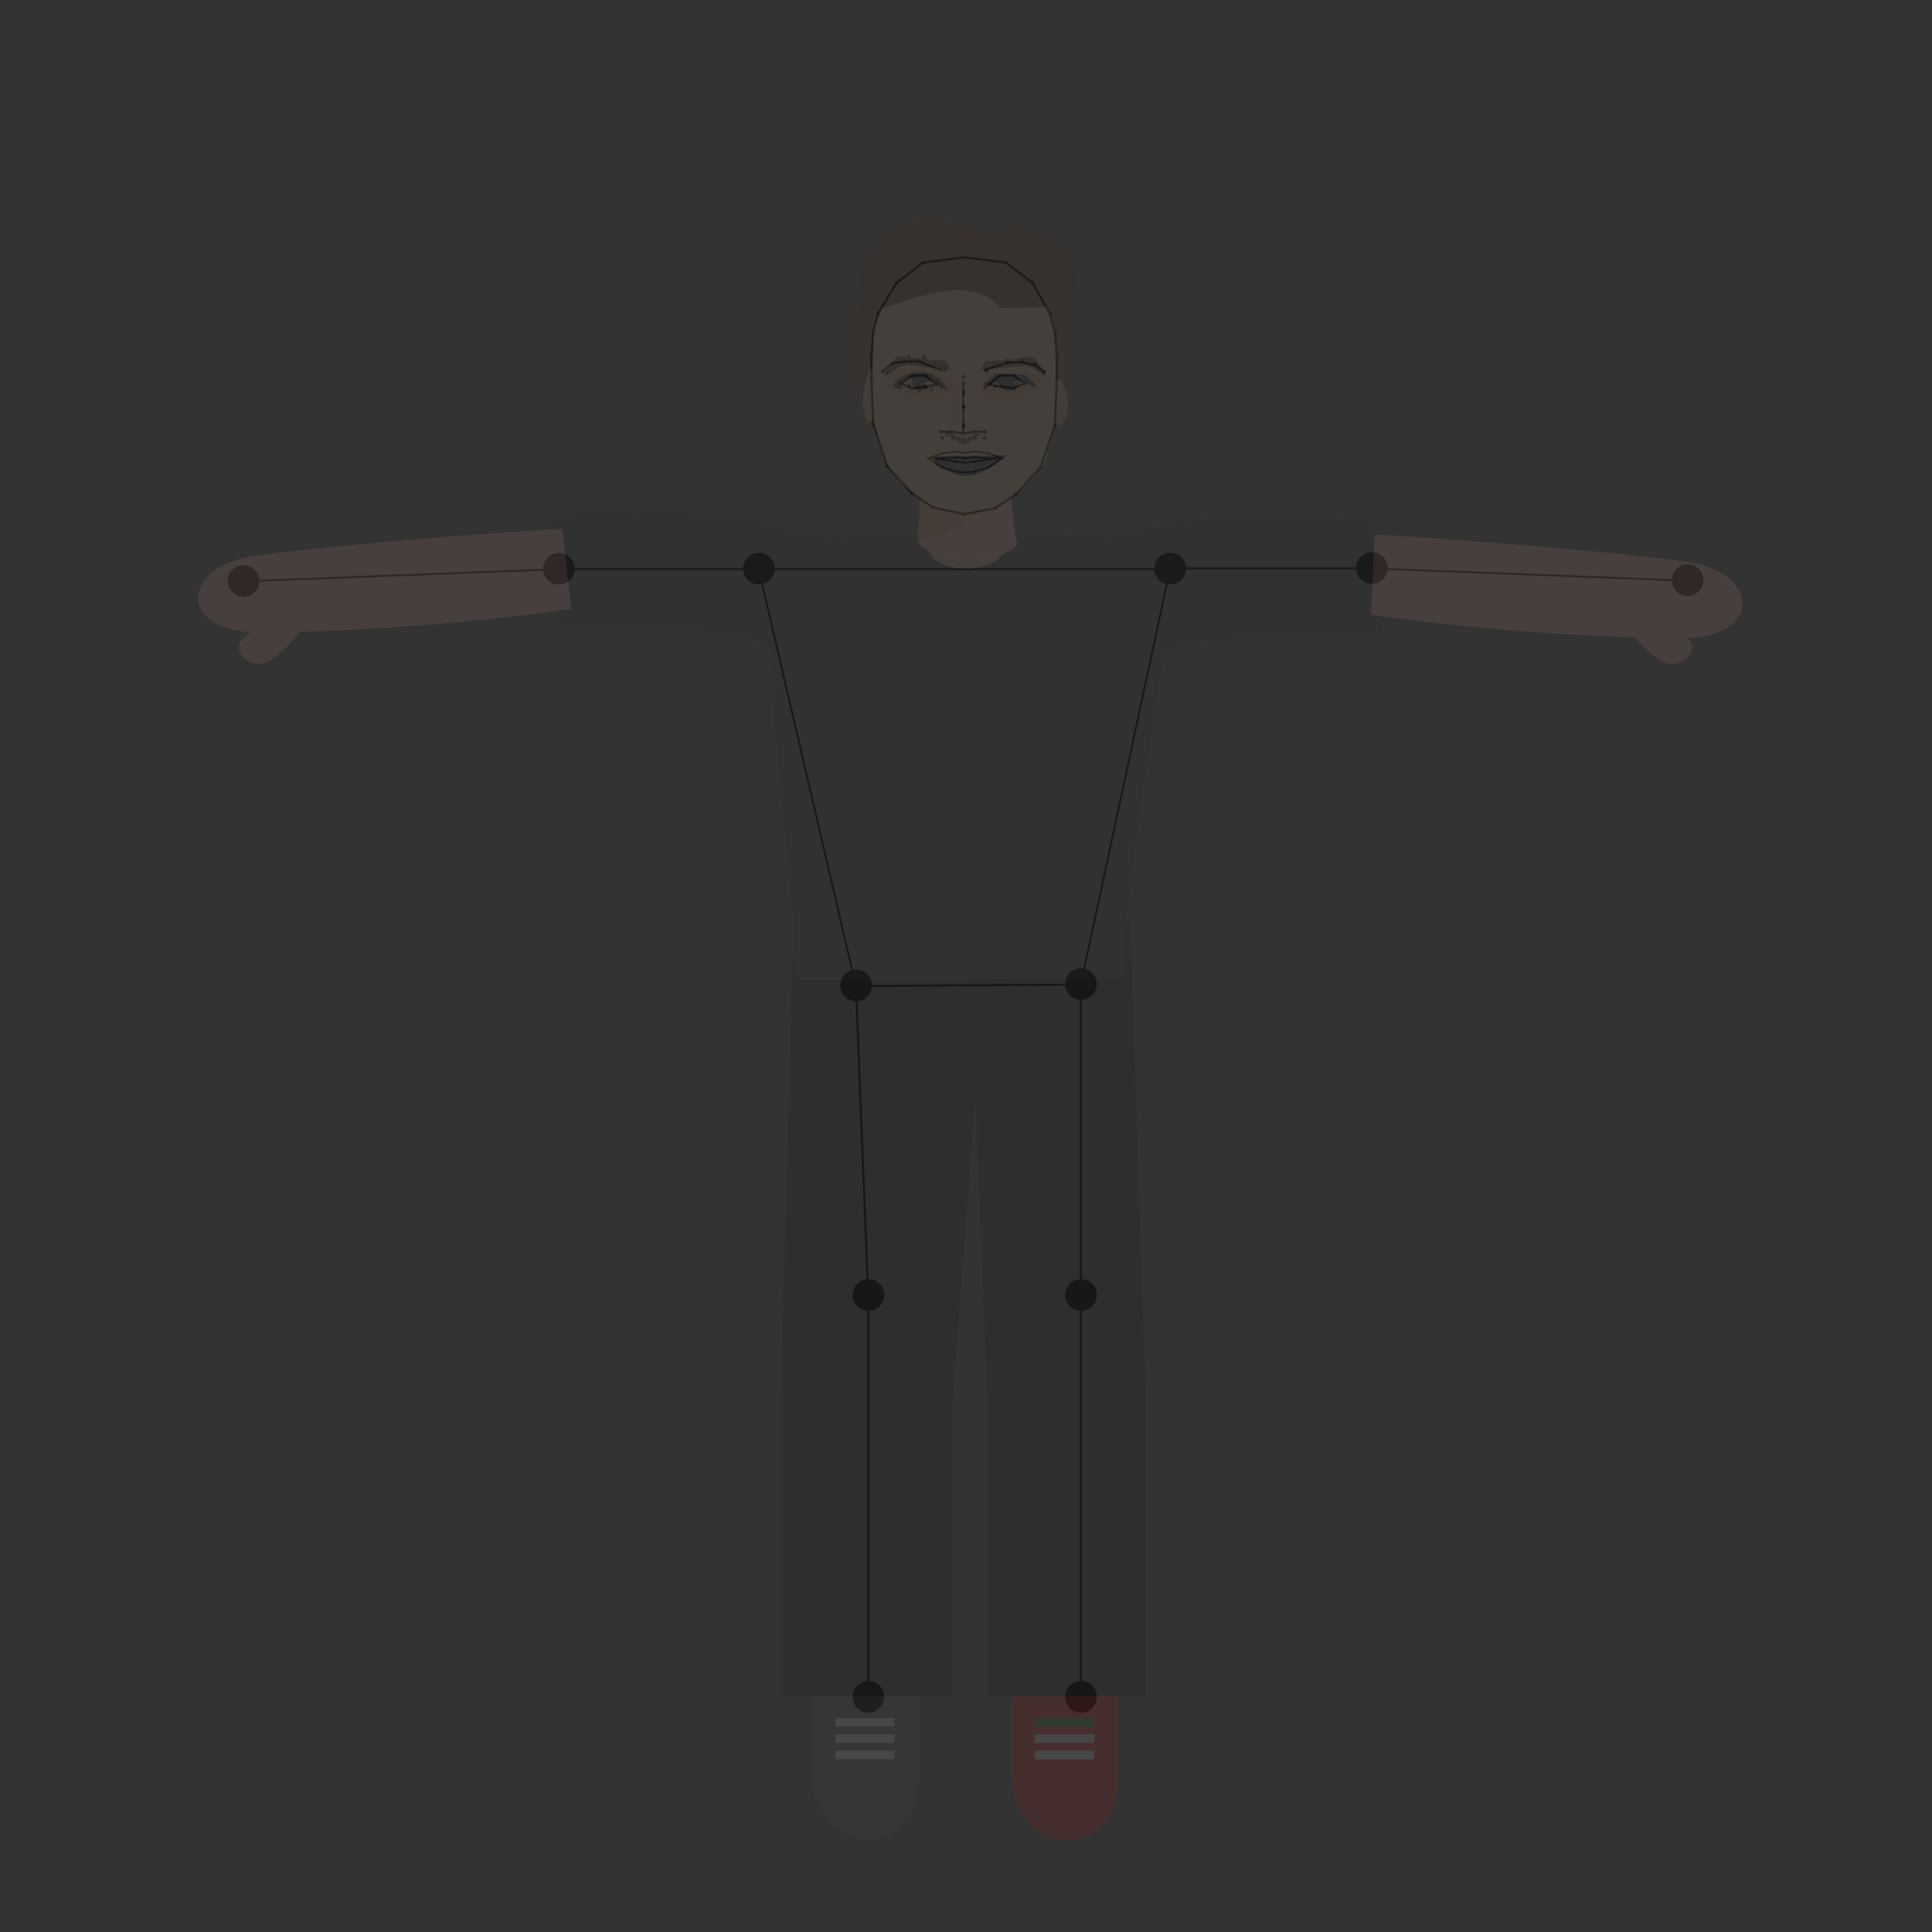 <?xml version="1.0" encoding="UTF-8" standalone="no"?>
<svg
   xmlns:dc="http://purl.org/dc/elements/1.1/"
   xmlns:cc="http://creativecommons.org/ns#"
   xmlns:rdf="http://www.w3.org/1999/02/22-rdf-syntax-ns#"
   xmlns:svg="http://www.w3.org/2000/svg"
   xmlns="http://www.w3.org/2000/svg"
   xmlns:sodipodi="http://sodipodi.sourceforge.net/DTD/sodipodi-0.dtd"
   xmlns:inkscape="http://www.inkscape.org/namespaces/inkscape"
   inkscape:version="1.0 (4035a4f, 2020-05-01)"
   sodipodi:docname="pablo.svg"
   version="1.1"
   id="Layer_1"
   x="0px"
   y="0px"
   width="1000px"
   height="1000px"
   viewBox="0 0 1000 1000"
   style="enable-background:new 0 0 1000 1000;"
   xml:space="preserve"><rect x="0" y="0" width="1000" height="1000" fill="#333333" stroke="none"/><defs
   id="defs2677" /><sodipodi:namedview
   inkscape:current-layer="head-group"
   inkscape:window-maximized="1"
   inkscape:window-y="0"
   inkscape:window-x="0"
   inkscape:cy="198.67455"
   inkscape:cx="504.32411"
   inkscape:zoom="4.5183919"
   showgrid="false"
   id="namedview2675"
   inkscape:window-height="878"
   inkscape:window-width="1440"
   inkscape:pageshadow="2"
   inkscape:pageopacity="0"
   guidetolerance="10"
   gridtolerance="10"
   objecttolerance="10"
   borderopacity="1"
   bordercolor="#666666"
   pagecolor="#ffffff"
   inkscape:document-rotation="0" /><style
   id="style4358">
    #skeleton {
     opacity: 0.5;
     color: white;
    }
    .hair {
      fill: #552200
    }
  </style><g
   id="skeleton"><circle
   id="rightShoulder"
   cx="392.8"
   cy="294.3"
   r="8.2" /><circle
   id="rightElbow"
   cx="289.3"
   cy="294.4"
   r="8.2" /><circle
   r="8.2"
   id="rightWrist"
   transform="matrix(0.995,-0.099,0.099,0.995,-29.027,13.87)"
   cx="125.9"
   cy="300.8" /><circle
   id="rightHip"
   cx="443.1"
   cy="510.1"
   r="8.2" /><circle
   id="rightKnee"
   cx="449.5"
   cy="670.3"
   r="8.2" /><circle
   id="rightAnkle"
   cx="449.5"
   cy="878.3"
   r="8.2" /><circle
   id="leftShoulder"
   cx="605.7"
   cy="294.3"
   r="8.2" /><circle
   id="leftElbow"
   cx="710.1"
   cy="294"
   r="8.2" /><circle
   id="leftWrist"
   cx="873.5"
   cy="300.3"
   r="8.2" /><circle
   id="leftHip"
   cx="559.5"
   cy="509.3"
   r="8.2" /><circle
   id="leftKnee"
   cx="559.5"
   cy="670.3"
   r="8.2" /><circle
   id="leftAnkle"
   cx="559.5"
   cy="878.3"
   r="8.2" /><polygon
   style="fill:none;stroke:#000000;stroke-miterlimit:10"
   points="443,510.4 559.4,509.6 605.6,294.6 392.7,294.6 "
   id="torso-line-s" /><polyline
   style="fill:none;stroke:#000000;stroke-miterlimit:10"
   points="391.7,294.6 289,294.6 125.7,300.9  "
   id="right-arm-line-s" /><polyline
   style="fill:none;stroke:#000000;stroke-miterlimit:10"
   points="607.1,294.2 710.3,294.2 873.6,300.6  "
   id="left-arm-line-s" /><polyline
   style="fill:none;stroke:#000000;stroke-miterlimit:10"
   points="443,510.4 449.4,670.6 449.4,878.6  "
   id="right-leg-line-s" /><polyline
   style="fill:none;stroke:#000000;stroke-miterlimit:10"
   points="559.4,509.6 559.4,670.6 559.4,878.6  "
   id="left-leg-line-s" /><g
   id="head-s"
   transform="matrix(1.087,0,0,1.101,-42.63,6.475)">
      <g
   id="face-s">
        <g
   id="jaw-group-s">
          <circle
   id="jawMid"
   cx="498.4"
   cy="235.8"
   r="0.8" />
          <circle
   id="leftJaw0"
   cx="539.1"
   cy="141.6"
   r="0.8" />
          <circle
   id="leftJaw1"
   cx="541.6"
   cy="150.8"
   r="0.8" />
          <circle
   id="leftJaw2"
   cx="542.4"
   cy="162.5"
   r="0.8" />
          <circle
   id="leftJaw3"
   cx="542.4"
   cy="172.1"
   r="0.8" />
          <circle
   id="leftJaw4"
   cx="541.6"
   cy="193.7"
   r="0.8" />
          <circle
   id="leftJaw5"
   cx="534.8"
   cy="213.7"
   r="0.8" />
          <circle
   id="leftJaw6"
   cx="523.2"
   cy="226.3"
   r="0.8" />
          <circle
   id="leftJaw7"
   cx="513.2"
   cy="233"
   r="0.8" />
          <circle
   id="rightJaw0"
   cx="457.5"
   cy="141.2"
   r="0.8" />
          <circle
   id="rightJaw1"
   cx="455"
   cy="150.5"
   r="0.8" />
          <circle
   id="rightJaw2"
   cx="454.2"
   cy="162.2"
   r="0.8" />
          <circle
   id="rightJaw3"
   cx="454.2"
   cy="171.7"
   r="0.8" />
          <circle
   id="rightJaw4"
   cx="455"
   cy="193.4"
   r="0.8" />
          <circle
   id="rightJaw5"
   cx="461.8"
   cy="213.4"
   r="0.8" />
          <circle
   id="rightJaw6"
   cx="473.4"
   cy="225.9"
   r="0.8" />
          <circle
   id="rightJaw7"
   cx="483.4"
   cy="232.6"
   r="0.8" />
        </g>
        <g
   id="left-brow-group-s"
   transform="translate(2.238,17.121)">
          <circle
   id="leftBrow0"
   cx="534.1"
   cy="151.6"
   r="0.8" />
          <circle
   id="leftBrow1"
   cx="530.1"
   cy="148.7"
   r="0.8" />
          <circle
   id="leftBrow2"
   cx="523.8"
   cy="147.2"
   r="0.8" />
          <circle
   id="leftBrow3"
   cx="516.5"
   cy="147.6"
   r="0.8" />
          <circle
   id="leftBrow4"
   cx="506.5"
   cy="150.8"
   r="0.8" />
          <polyline
   id="left-brow-s"
   style="fill:none;stroke:#000000;stroke-miterlimit:10"
   points="533.9,151.6 529.9,148.7 523.6,147.2 516.3,147.6    506.3,150.8  " />
        </g>
        <g
   id="right-brow-group-s"
   transform="translate(-2.797,16.785)">
          <circle
   id="rightBrow0"
   cx="462.4"
   cy="152"
   r="0.8" />
          <circle
   id="rightBrow1"
   cx="466.4"
   cy="148.3"
   r="0.8" />
          <circle
   id="rightBrow2"
   cx="472.6"
   cy="147.3"
   r="0.8" />
          <circle
   id="rightBrow4"
   cx="489.7"
   cy="151.3"
   r="0.8" />
          <circle
   id="rightBrow3"
   cx="479.9"
   cy="147.3"
   r="0.8" />
          <polyline
   id="right-brow-s"
   style="fill:none;stroke:#000000;stroke-miterlimit:10"
   points="462.4,152 466.4,148.3 472.6,147.3 479.9,147.3    489.7,151.3  " />
        </g>
        <g
   id="left-eye-group-s"
   transform="translate(-1.065,14.137)">
          <circle
   id="leftEye0"
   cx="528.2"
   cy="160.2"
   r="0.8" />
          <circle
   id="leftEye1"
   cx="523"
   cy="156.5"
   r="0.8" />
          <circle
   id="leftEye2"
   cx="516.7"
   cy="156.5"
   r="0.8" />
          <circle
   id="leftEye3"
   cx="511.5"
   cy="160.7"
   r="0.8" />
          <circle
   id="leftEye4"
   cx="516.7"
   cy="161.7"
   r="0.8" />
          <circle
   id="leftEye5"
   cx="523"
   cy="162.5"
   r="0.8" />
          <polygon
   style="fill:none;stroke:#000000;stroke-miterlimit:10"
   points="522.7,156.5 516.4,156.5 511.3,160.7 516.4,161.7 522.7,162.5 528,160.2 "
   id="left-eye-line-s" />
        </g>
        <g
   id="right-eye-group-s"
   transform="translate(-0.224,14.211)">
          <circle
   id="rightEye0"
   cx="468.6"
   cy="160.2"
   r="0.8" />
          <circle
   id="rightEye1"
   cx="473.8"
   cy="156.5"
   r="0.8" />
          <circle
   id="rightEye2"
   cx="480.1"
   cy="156.5"
   r="0.8" />
          <circle
   id="rightEye3"
   cx="485.3"
   cy="160.7"
   r="0.8" />
          <circle
   id="rightEye4"
   cx="480.1"
   cy="161.7"
   r="0.8" />
          <circle
   id="rightEye5"
   cx="473.8"
   cy="162.5"
   r="0.8" />
          <polygon
   style="fill:none;stroke:#000000;stroke-miterlimit:10"
   points="473.8,156.5 480.1,156.5 485.3,160.7 480.1,161.7 473.8,162.5 468.6,160.2 "
   id="right-eye-line-s" />
        </g>
        <g
   id="nose-group-s"
   transform="matrix(1,0,0,1.001,0.336,18.598)">
          <circle
   id="nose0"
   cx="497.6"
   cy="155.4"
   r="0.8" />
          <circle
   id="nose1"
   cx="497.6"
   cy="161.2"
   r="0.8" />
          <circle
   id="nose2"
   cx="497.6"
   cy="166.7"
   r="0.8" />
          <circle
   id="nose3"
   cx="497.6"
   cy="173.8"
   r="0.8" />
          <circle
   id="nose4"
   cx="497.6"
   cy="179.1"
   r="0.8" />
          <circle
   id="leftNose0"
   cx="508"
   cy="178.3"
   r="0.8" />
          <circle
   id="leftNose1"
   cx="503.2"
   cy="178.3"
   r="0.8" />
          <circle
   id="rightNose0"
   cx="486.9"
   cy="178.3"
   r="0.8" />
          <circle
   id="rightNose1"
   cx="492.1"
   cy="178.3"
   r="0.8" />
          <polyline
   style="fill:none;stroke:#000000;stroke-miterlimit:10"
   points="486.9,178.3 492.1,178.3 497.6,179.1 497.6,173.8    497.6,166.7 497.6,161.2 497.6,155.4  "
   id="nose-ridge-and-right" />
          <polyline
   style="fill:none;stroke:#000000;stroke-miterlimit:10"
   points="508,178.3 503,178.3 497.6,179.1  "
   id="nose-right" />
        </g>
        <g
   id="mouth-group-s"
   transform="matrix(1,0,0,0.7,0.406,69.223)">
          <circle
   id="leftLowerLipBottom0"
   cx="509.5"
   cy="206.7"
   r="0.8" />
          <circle
   id="leftLowerLipBottom1"
   cx="502.6"
   cy="209.5"
   r="0.8" />
          <circle
   id="leftLowerLipTop0"
   cx="502.4"
   cy="202.8"
   r="0.8" />
          <circle
   id="leftMouthCorner"
   cx="515.9"
   cy="200.4"
   r="0.8" />
          <circle
   id="leftUpperLipBottom1"
   cx="502.4"
   cy="199.9"
   r="0.8" />
          <circle
   id="leftUpperLipTop0"
   cx="509"
   cy="197"
   r="0.8" />
          <circle
   id="leftUpperLipTop1"
   cx="502.6"
   cy="195.9"
   r="0.8" />
          <circle
   id="lowerLipBottomMid"
   cx="498.4"
   cy="210"
   r="0.8" />
          <circle
   id="lowerLipTopMid"
   cx="498.4"
   cy="203.5"
   r="0.8" />
          <circle
   id="rightLowerLipBottom0"
   cx="487.3"
   cy="206.7"
   r="0.8" />
          <circle
   id="rightLowerLipBottom1"
   cx="494.3"
   cy="209.5"
   r="0.8" />
          <circle
   id="rightLowerLipTop0"
   cx="494.5"
   cy="202.8"
   r="0.8" />
          <circle
   id="rightMouthCorner"
   cx="480.9"
   cy="200.4"
   r="0.8" />
          <circle
   id="rightUpperLipBottom1"
   cx="494.5"
   cy="199.9"
   r="0.8" />
          <circle
   id="rightUpperLipTop0"
   cx="487.8"
   cy="197"
   r="0.8" />
          <circle
   id="rightUpperLipTop1"
   cx="494.3"
   cy="195.9"
   r="0.8" />
          <circle
   id="upperLipBottomMid"
   cx="498.4"
   cy="200.4"
   r="0.8" />
          <circle
   id="upperLipTopMid"
   cx="498.4"
   cy="196.8"
   r="0.8" />
          <path
   id="rightMiddleLip"
   d="m 484.5,199.9 c 0.4,0 0.8,0.4 0.8,0.8 0,0.4 -0.4,0.8 -0.8,0.8 -0.4,0 -0.8,-0.4 -0.8,-0.8 0,-0.4 0.4,-0.8 0.8,-0.8 z" />
          <path
   id="leftMiddleLip"
   d="m 512.3,199.9 c 0.4,0 0.8,0.4 0.8,0.8 0,0.4 -0.4,0.8 -0.8,0.8 -0.4,0 -0.8,-0.4 -0.8,-0.8 0,-0.4 0.4,-0.8 0.8,-0.8 z" />
          <polygon
   style="fill:none;stroke:#000000;stroke-miterlimit:10"
   points="502.6,195.9 509,197 515.9,200.4 509.5,206.7 502.4,209.5 498.4,210 494.3,209.5 487.3,206.7 480.9,200.4 487.8,197 494.3,195.9 498.4,196.8 "
   id="mouth-line" />
          <polyline
   style="fill:none;stroke:#000000;stroke-miterlimit:10"
   points="480.9,200.4 484.5,200.7 494.5,199.9 498.4,200.4    502.4,199.9 512.3,200.7 515.9,200.4  "
   id="top-mouth-line" />
          <polyline
   style="fill:none;stroke:#000000;stroke-miterlimit:10"
   points="480.9,200.4 484.5,200.7 494.5,202.8 498.4,203.6    502.4,202.8 512.3,200.7 515.9,200.4  "
   id="bottom-mouth-line" />
        </g>
      </g>
      <g
   id="head-shape-s">
        <circle
   id="topMid"
   cx="498.6"
   cy="115.1"
   r="0.8" />
        <circle
   id="leftTop0"
   cx="518.3"
   cy="117.6"
   r="0.8" />
        <circle
   id="leftTop1"
   cx="530.9"
   cy="127.1"
   r="0.8" />
        <polyline
   id="head-line-s"
   style="fill:none;stroke:#000000;stroke-miterlimit:10"
   points="498.4,115.1 478.6,117.6 466.1,127.1 457.5,141.2    455,150.5 454.2,162.2 454.2,171.7 455,193.4 461.8,213.4 473.4,225.9 483.4,232.6 498.4,235.8 513.2,233 523.2,226.3 534.8,213.7    541.6,193.7 542.4,172.1 542.4,162.5 541.6,150.8 539.1,141.6 530.9,127.1 518.3,117.6 498.4,115.1 " />
        <circle
   id="rightTop0"
   cx="478.7"
   cy="117.6"
   r="0.8" />
        <circle
   id="rightTop1"
   cx="466.1"
   cy="127.1"
   r="0.8" />
      </g>
    </g>
  </g><g
   id="illustration"
   opacity="0.1"><g
     id="left-shoe">
      <path
   style="fill:red"
   d="M523.3,868v46.8c0,48.8,55.4,50.3,55.4,4.5v-51.8L523.3,868z"
   id="path425" />
      <rect
   x="535.7"
   y="889.3"
   style="fill:green;"
   width="30.6"
   height="4.4"
   id="rect427" />
      <rect
   x="535.7"
   y="897.7"
   style="fill:#FFFFFF;"
   width="30.6"
   height="4.4"
   id="rect429" />
      <rect
   x="535.7"
   y="906.2"
   style="fill:#FFFFFF;"
   width="30.6"
   height="4.4"
   id="rect431" />
    </g><g
     id="right-shoe">
      <path
   style="fill:#60504B;"
   d="M420,868v46.8c0,48.8,55.4,50.3,55.4,4.5v-51.8L420,868z"
   id="path433" />
      <rect
   x="432.4"
   y="889.3"
   style="fill:#FFFFFF;"
   width="30.6"
   height="4.4"
   id="rect437" />
      <rect
   x="432.4"
   y="897.7"
   style="fill:#FFFFFF;"
   width="30.6"
   height="4.4"
   id="rect439" />
      <rect
   x="432.4"
   y="906.2"
   style="fill:#FFFFFF;"
   width="30.6"
   height="4.4"
   id="rect441" />
    </g><path
     id="pants"
     style="fill:#000000;stroke-width:0.945"
     d="M 410.342,495.571 404.145,722 v 155.8 h 89.089 V 723.3 l 11.585,-155.304 v 0 L 511.016,723.3 v 154.5 h 81.94 V 723.3 l -7.967,-246.32 z"
     sodipodi:nodetypes="ccccccccccccc" /><path
     id="shirt"
     style="fill:#1a1a1a;stroke-width:0.877"
     d="m 412.013,507.122 c 0,-47.3 -12.532,-117.974 -12.033,-169.85 -5.006,-14.507 -0.584,-39.837 9.492,-50.837 12.075,-13.2 69.459,-8.535 87.994,-8.535 20.074,0 77.069,-6.603 89.76,8.497 7.922,9.4 9.945,30.662 15.483,43.862 -5.911,51.317 -21.063,126.337 -21.063,176.237 z"
     sodipodi:nodetypes="cccscccc" /><path
     id="shirt-sleeve-right"
     style="fill:#1a1a1a"
     d="M285.8,267.1l3,56.8c58.9,0.3,93.5-2.3,119.3,17.7l48.7-50.2C402.5,264.7,341.8,263.7,285.8,267.1z" /><path
     id="shirt-sleeve-left"
     style="fill:#1a1a1a"
     d="M545.7,290.4l43.3,53.2c27-16.2,67.7-16.3,126.6-16.7v-56.8C659.6,266.7,616.4,259.7,545.7,290.4z" /><ellipse
     id="shirt-collar"
     style="fill:#deaa87;stroke-width:0.713"
     ry="10.167"
     rx="19.292"
     cy="284.141"
     cx="500.103" /><path
     id="hand-thumb-left"
     style="fill:#F3AF9D;"
     d="M843.8,326.2l17-6.8c0,0,6.1,5.5,13,11.2s-4.7,18.4-15.3,10.6C847.8,333.4,843.8,326.2,843.8,326.2z" /><path
     id="hand-thumb-right"
     style="fill:#F3AF9D;"
     d="M155.6,326.2l-17-6.8c0,0-6.1,5.5-13,11.2c-6.9,5.7,4.7,18.4,15.3,10.6   C151.6,333.4,155.6,326.2,155.6,326.2z" /><path
     id="forearm-right"
     style="fill:#F3AF9D;"
     d="M291,273.7c-47.7,2.7-123.1,8.9-160.2,14.2c-37.1,5.3-40.1,40.1,5.3,39.5s95.2-3.5,159.7-12.1   L291,273.7z" /><path
     id="forearm-left"
     style="fill:#F3AF9D;"
     d="M709.7,318.3c64.5,8.6,113.3,11.5,158.7,12.1s42.4-34.2,5.3-39.5c-37.1-5.3-114.5-11.5-162.2-14.2   L709.7,318.3z" /><path
     id="neck"
     style="fill:#f3af9d;stroke-width:0.988"
     d="m 477.989,242.445 h 44.374 c 0,0 1.305,28.739 4.277,39.539 -4.459,4.458 -11.496,7.384 -25.084,7.292 -17.41,-0.092 -24.166,-5.574 -26.714,-9.159 z"
     sodipodi:nodetypes="cccccc" /><path
     id="neck-shadow"
     style="fill:#d38d5f;stroke-width:0.994"
     d="m 477.493,242.445 43.305,5.008 c 4.079,8.738 -34.792,32.664 -45.956,32.664 z"
     sodipodi:nodetypes="cccc" /><g
     id="head-group"
     transform="matrix(1,0,0,1.308,0,-40.338)"><path
       sodipodi:nodetypes="scsss"
       id="hair"
       style="fill:#502d16;stroke-width:1.001"
       d="m 500.421,123.882 c -25.45,0 -83.892,15.594 -52.786,75.111 23.377,44.744 83.772,43.884 103.229,-0.035 32.676,-73.758 -50.442,-81.942 -50.442,-75.076 z" /><ellipse
       id="ear-left"
       ry="9.426"
       rx="5.532"
       style="fill:#d38d5f;stroke-width:0.597"
       cx="527.319"
       cy="219.228"
       transform="matrix(0.999,-0.054,0.093,0.996,0,0)" /><ellipse
       id="ear-right"
       ry="11.283"
       rx="4.968"
       style="fill:#d38d5f;stroke-width:0.619"
       cx="476.608"
       cy="143.543"
       transform="matrix(0.996,0.094,-0.159,0.987,0,0)" /><path
       style="fill:#d8b07b;fill-opacity:1;stroke-width:0.998"
       d="m 478.225,135.441 -13.697,7.891 c 0,0 -10.14,9.322 -12.464,19.048 0,0 -0.132,6.048 -0.575,10.108 0,1.269 0.86,4.892 1.081,8.19 -0.553,2.03 -1.456,6.413 -1.677,9.035 0.332,4.229 1.793,9.388 2.9,13.363 1.107,3.383 3.341,8.918 5.665,12.217 3.984,3.975 6.194,6.202 12.612,10.515 2.656,2.114 5.782,3.691 10.872,5.636 7.746,1.692 7.677,1.762 16.309,2.692 8.631,-0.761 8.566,-0.748 16.091,-2.355 5.865,-2.368 5.889,-2.41 11.754,-6.046 0,0 7.51,-5.223 12.711,-10.466 1.881,-2.791 3.757,-8.935 6.413,-16.547 1.217,-3.806 1.89,-6.576 2.112,-10.606 -0.391,-2.153 -1.106,-4.177 -1.419,-7.526 0.198,-4.305 0.177,-4.287 0.177,-8.114 -0.055,-2.368 -0.593,-7.389 -0.87,-9.842 -0.156,-2.332 -2.014,-5.646 -2.718,-7.739 -1.487,-2.452 -7.968,-11.562 -7.968,-11.562 l -13.806,-7.891 -21.805,-2.077 z"
       id="face-skin"
       sodipodi:nodetypes="cccccccccccccccccccccccc" /><path
       style="stroke-width:1.129"
       id="hair-top"
       class="hair"
       d="m 444.572,152.77 c 2.328,8.008 52.511,-19.063 72.742,-0.304 59.087,3.094 37.956,-20.065 31.831,-23.185 -5.39,-2.704 -21.564,-17.175 -37.489,-4.695 -9.421,-4.39 -21.747,-8.071 -36.774,-6.414 -17.154,1.946 -35.699,15.876 -30.31,34.597 z" /><g
       id="face-group"
       transform="matrix(1.071,0,0,1.228,-34.89,-13.443)"><g
         transform="translate(2.747,4.773)"
         id="left-brow-group">
          <path
   id="path5660"
   class="hair"
   style="stroke-width:0.054"
   d="m 529.054,146.358 c 1.082,0.196 6.327,5.051 6.327,5.874 0,0.705 -0.054,0.666 -3.894,-1.175 -3.732,-1.84 -5.733,-2.193 -9.897,-1.762 -3.732,0.392 -17.793,1.449 -17.955,1.331 -0.054,-0.039 0.487,-0.705 1.19,-1.488 l 1.352,-1.449 4.705,-0.157 c 4.489,-0.157 12.385,-0.744 15.684,-1.175 0.811,-0.117 1.947,-0.117 2.488,0 z" />
          <circle
   id="leftBrow1_1_"
   cx="530.1"
   cy="148.7"
   r="0.8" />
          <circle
   id="leftBrow4_1_"
   cx="506.5"
   cy="150.8"
   r="0.8" />
          <circle
   id="leftBrow3_1_"
   cx="516.5"
   cy="147.6"
   r="0.8" />
          <circle
   id="leftBrow0_1_"
   cx="534.1"
   cy="151.6"
   r="0.8" />
          <circle
   id="leftBrow2_1_"
   cx="523.8"
   cy="147.2"
   r="0.8" />
        </g><g
         transform="translate(-0.665,3.914)"
         id="right-brow-group">
          <path
   d="m 467.257,146.996 c -1.082,0.196 -6.327,5.051 -6.327,5.874 0,0.705 0.054,0.666 3.894,-1.175 3.732,-1.84 5.733,-2.193 9.897,-1.762 3.732,0.392 17.793,1.449 17.955,1.331 0.054,-0.039 -0.487,-0.705 -1.19,-1.488 l -1.352,-1.449 -4.705,-0.157 c -4.489,-0.157 -12.385,-0.744 -15.684,-1.175 -0.811,-0.117 -1.947,-0.117 -2.488,0 z"
   class="hair"
   id="right-brow" />
          <circle
   id="rightBrow1_1_"
   cx="466.4"
   cy="148.3"
   r="0.8" />
          <circle
   id="rightBrow4_1_"
   cx="489.7"
   cy="151.3"
   r="0.8" />
          <circle
   id="rightBrow3_1_"
   cx="479.9"
   cy="147.3"
   r="0.8" />
          <circle
   id="rightBrow0_1_"
   cx="462.4"
   cy="152"
   r="0.8" />
          <circle
   id="rightBrow2_1_"
   cx="472.6"
   cy="147.3"
   r="0.8" />
        </g><g
         id="left-eye-group"
         style="fill:#000000"
         transform="matrix(0.93,0,0,0.688,33.139,49.257)">
          <ellipse
   style="fill:#d38d5f;stroke-width:1.222"
   id="left-eye-shadow"
   cx="482.409"
   cy="229.228"
   rx="17.258"
   ry="6.504"
   transform="matrix(0.991,-0.131,0.198,0.98,0,0)" /><path
   id="left-eye"
   style="stroke-width:0.071"
   d="m 513.549,158.636 c -1.815,1.598 -3.267,3.474 -3.267,4.238 0,1.251 0.29,1.181 2.541,-0.764 3.122,-2.571 4.864,-2.71 6.461,-0.486 1.597,2.362 4.937,2.918 7.695,1.39 2.033,-1.181 2.105,-1.32 0.726,-1.806 -1.815,-0.625 -1.888,-1.737 -0.073,-2.293 0.871,-0.278 3.122,0.417 5.808,1.737 5.445,2.64 6.026,1.39 1.016,-2.362 -3.339,-2.501 -2.765,-1.902 -9.73,-2.183 l -7.911,-0.319 z" />
          <circle
   id="leftEye0_1_"
   cx="528.2"
   cy="160.2"
   r="0.8" />
          <circle
   id="leftEye1_1_"
   cx="523"
   cy="156.5"
   r="0.8" />
          <circle
   id="leftEye5_1_"
   cx="523"
   cy="162.5"
   r="0.8" />
          <circle
   id="leftEye2_1_"
   cx="516.7"
   cy="156.5"
   r="0.8" />
          <circle
   id="leftEye3_1_"
   cx="511.5"
   cy="160.7"
   r="0.8" />
          <circle
   id="leftEye4_1_"
   cx="516.7"
   cy="161.7"
   r="0.8" />
        </g><g
         id="right-eye-group"
         style="fill:#000000"
         transform="matrix(0.921,0,0,0.751,40.443,40.133)">
          <ellipse
   style="fill:#d38d5f;stroke-width:1.045"
   id="right-eye-shadow"
   cx="460.495"
   cy="129.603"
   rx="18.016"
   ry="6.66"
   transform="matrix(0.998,0.067,0.118,0.993,0,0)" /><path
   id="right-eye-shape"
   style="stroke-width:0.064"
   d="m 466.944,155.525 c -5.847,2.009 -8.277,4.833 -4.796,5.712 2.234,0.565 2.365,0.502 2.234,-1.318 -0.131,-1.444 0.197,-1.757 2.628,-2.448 l 2.759,-0.753 0.46,1.946 c 0.657,2.95 1.445,3.578 4.533,3.578 3.219,0 5.256,-1.506 3.022,-2.197 -1.971,-0.565 -1.708,-1.381 0.591,-1.883 1.577,-0.314 2.759,0.063 5.978,1.883 2.168,1.318 4.139,2.134 4.336,1.946 0.526,-0.439 -4.336,-5.398 -5.321,-5.398 -0.328,0 -1.117,-0.439 -1.708,-0.941 -0.591,-0.502 -3.022,-1.067 -5.65,-1.255 -3.745,-0.314 -5.321,-0.126 -9.066,1.13 z" />
          <circle
   id="rightEye0_1_"
   cx="468.6"
   cy="160.2"
   r="0.8" />
          <circle
   id="rightEye1_1_"
   cx="473.8"
   cy="156.5"
   r="0.8" />
          <circle
   id="rightEye5_1_"
   cx="473.8"
   cy="162.5"
   r="0.8" />
          <circle
   id="rightEye2_1_"
   cx="480.1"
   cy="156.5"
   r="0.8" />
          <circle
   id="rightEye3_1_"
   cx="485.3"
   cy="160.7"
   r="0.8" />
          <circle
   id="rightEye4_1_"
   cx="480.1"
   cy="161.7"
   r="0.8" />
        </g><g
         id="nose-group"
         transform="matrix(0.968,0,0,0.861,16.659,23.727)">
          <path
   style="fill:#502d16;stroke-width:0.051"
   d="m 488.605,176.286 c -0.556,0.759 0.025,1.247 1.505,1.247 0.907,0 2.536,0.705 4.032,1.681 2.172,1.464 2.779,1.627 4.536,1.356 1.159,-0.163 2.454,-0.814 2.901,-1.41 0.388,-0.651 1.551,-1.248 2.46,-1.464 0.921,-0.163 1.747,-0.542 1.845,-0.759 0.246,-0.868 -2.216,-0.542 -4.553,0.597 -2.996,1.41 -4.249,1.356 -7.697,-0.271 -2.817,-1.356 -4.605,-1.681 -5.029,-0.976 z"
   id="nose-bottom" /><rect
   style="fill:#d38d5f;stroke-width:0.795"
   id="nose-shadow"
   width="2.675"
   height="17.168"
   x="511.924"
   y="166.658"
   transform="matrix(1,-0.018,-0.112,0.994,0,0)"
   ry="1.579" />
          <circle
   id="nose1_1_"
   cx="497.6"
   cy="161.2"
   r="0.8" />
          <circle
   id="nose0_1_"
   cx="497.6"
   cy="155.4"
   r="0.8" />
          <circle
   id="nose3_1_"
   cx="497.6"
   cy="173.8"
   r="0.8" />
          <circle
   id="rightNose0_1_"
   cx="486.9"
   cy="178.3"
   r="0.8" />
          <circle
   id="rightNose1_1_"
   cx="492.1"
   cy="178.3"
   r="0.8" />
          <circle
   id="nose2_1_"
   cx="497.6"
   cy="166.7"
   r="0.8" />
          <circle
   id="nose4_1_"
   cx="497.6"
   cy="179.1"
   r="0.8" />
          <circle
   id="leftNose0_1_"
   cx="508"
   cy="178.3"
   r="0.8" />
          <circle
   id="leftNose1_1_"
   cx="503.2"
   cy="178.3"
   r="0.8" />
        </g><g
         id="mouth-group"
         transform="matrix(1.203,0,0,1,-101.243,-24.277)"
         inkscape:transform-center-x="0.65626415"
         inkscape:transform-center-y="-3.7240047"
         style="fill:#502d16"><path
           id="mouth"
           d="m 488,208.673 c 0,0 7.7,-0.159 11.3,-0.159 3.6,0 11.9,-0.159 11.9,-0.159 0,0 -6.9,4.146 -11.9,4.146 -5.1,0 -11.3,-3.827 -11.3,-3.827 z"
           style="fill:#28170b;stroke:#000000;stroke-width:2.526;stroke-miterlimit:10" /><circle
           id="upperLipBottomMid_1_"
           cx="499.3"
           cy="209.9"
           r="0.5"
           style="fill:#502d16" /><circle
           id="rightUpperLipBottom1_1_"
           cx="496.8"
           cy="209.6"
           r="0.5"
           style="fill:#502d16" /><circle
           id="leftUpperLipBottom1_1_"
           cx="501.8"
           cy="209.6"
           r="0.5"
           style="fill:#502d16" /><circle
           id="lowerLipTopMid_2_"
           cx="499.3"
           cy="211.9"
           r="0.5"
           style="fill:#502d16" /><circle
           id="rightLowerLipTop0_2_"
           cx="496.8"
           cy="211.4"
           r="0.5"
           style="fill:#502d16" /><circle
           id="leftLowerLipTop0_2_"
           cx="501.8"
           cy="211.4"
           r="0.5"
           style="fill:#502d16" /><path
           id="rightMiddleLip_2_"
           d="m 487.5,209.6 c 0.3,0 0.5,0.3 0.5,0.5 0,0.2 -0.3,0.5 -0.5,0.5 -0.3,0 -0.5,-0.3 -0.5,-0.5 0,-0.2 0.3,-0.5 0.5,-0.5 z"
           style="fill:#502d16" /><path
           id="leftMiddleLip_2_"
           d="m 511.1,209.6 c 0.3,0 0.5,0.3 0.5,0.5 0,0.2 -0.3,0.5 -0.5,0.5 -0.2,0 -0.5,-0.3 -0.5,-0.5 0,-0.2 0.2,-0.5 0.5,-0.5 z"
           style="fill:#502d16" /></g></g></g></g>
</svg>

